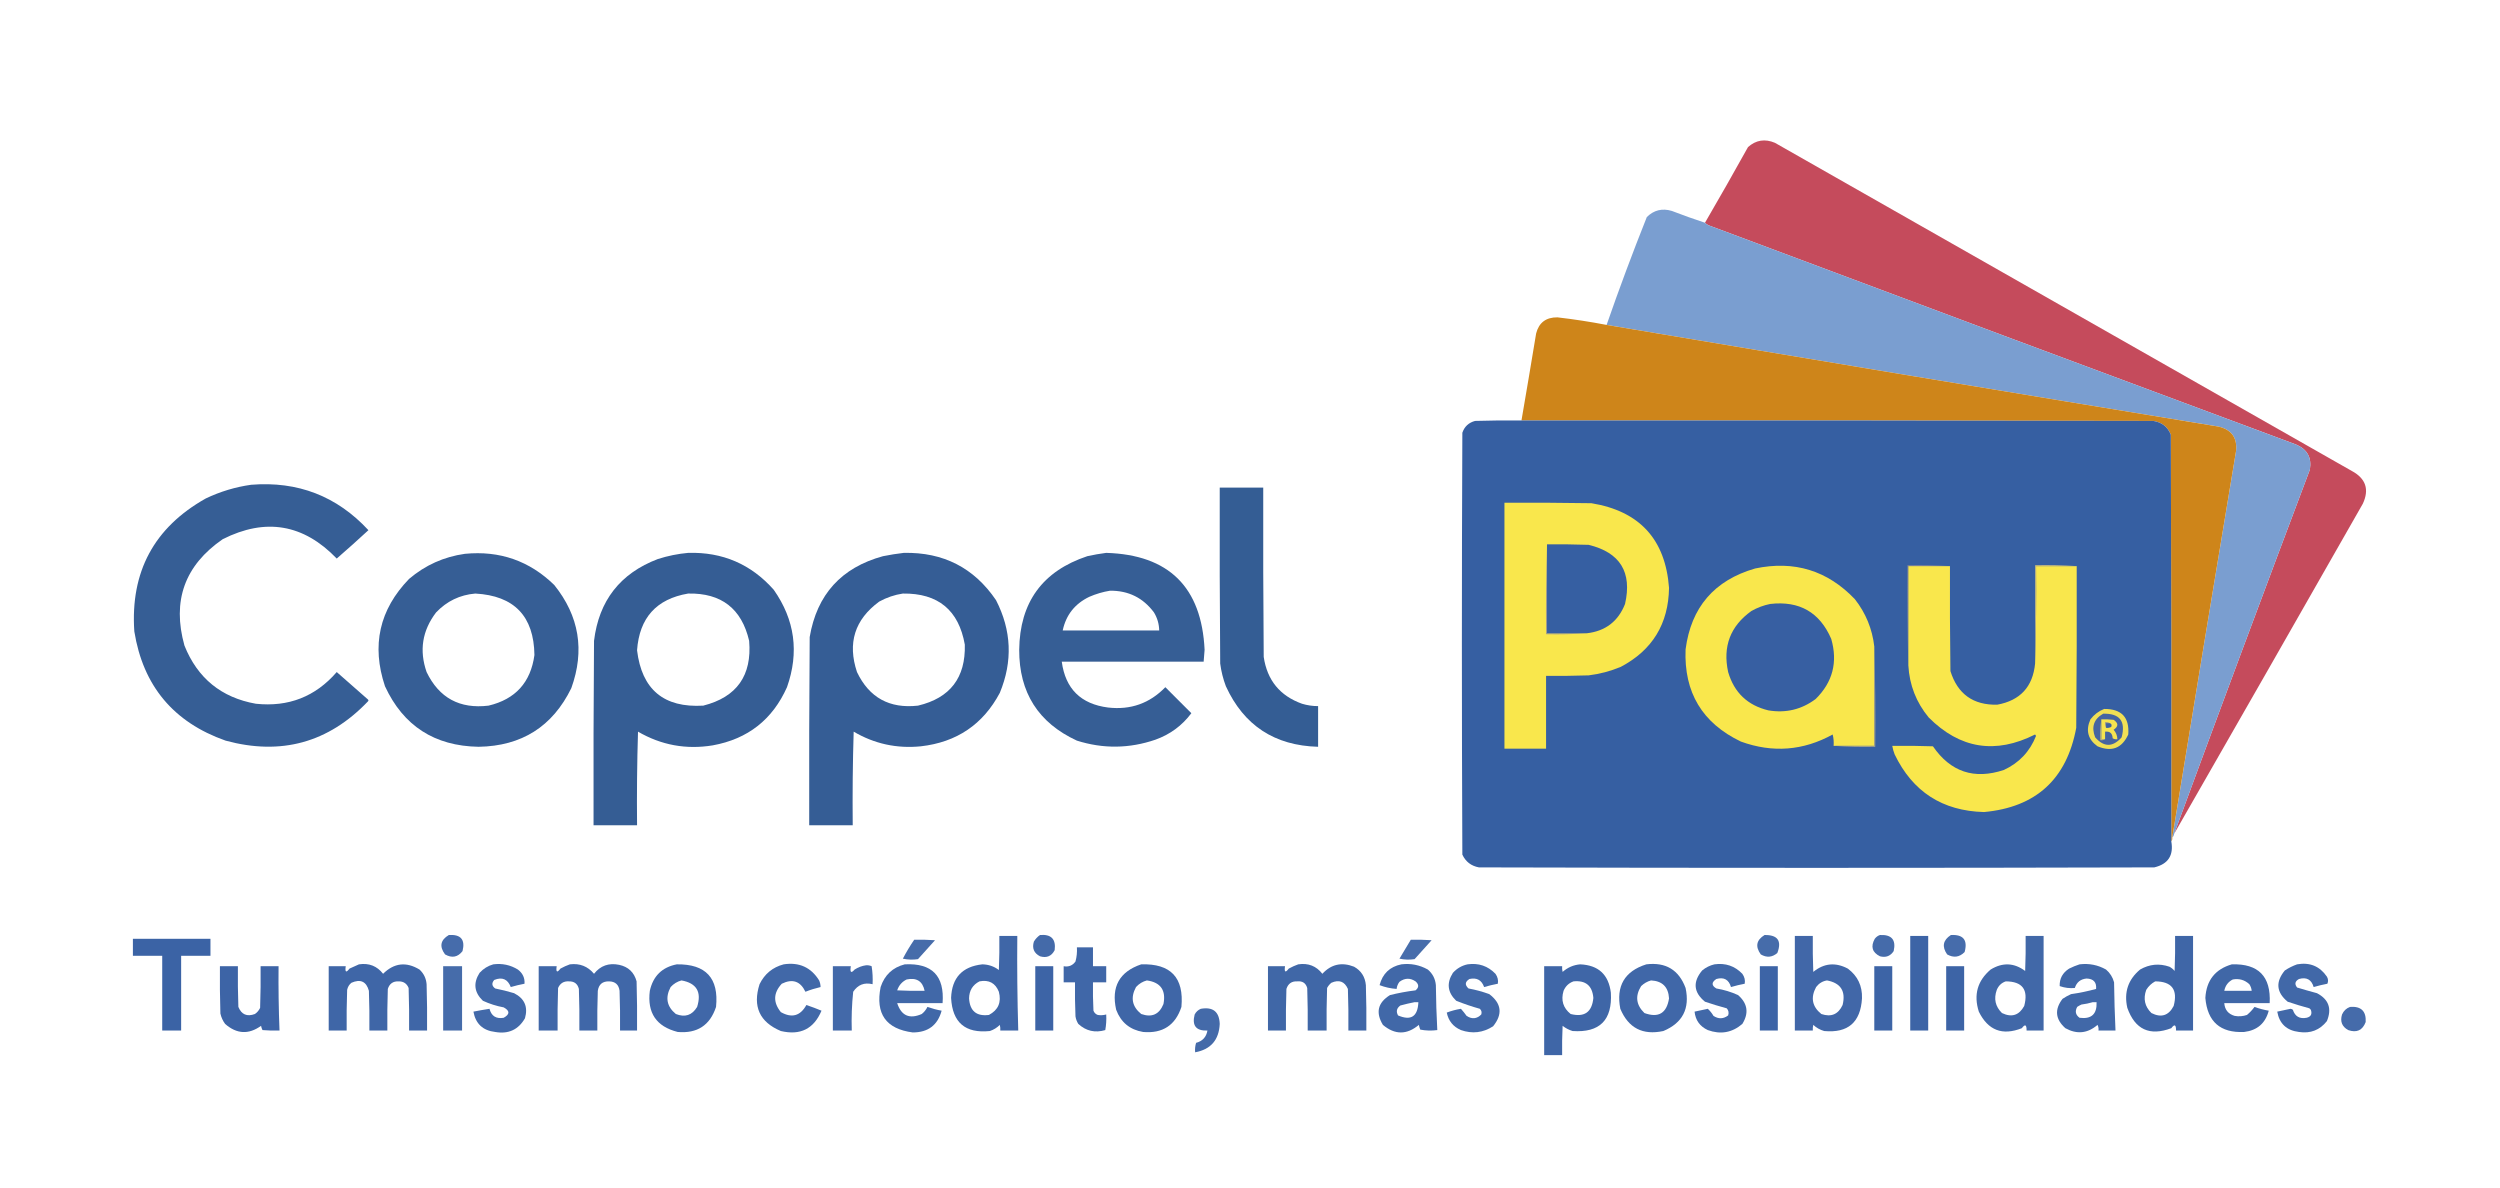 <?xml version="1.0" encoding="UTF-8"?>
<!DOCTYPE svg PUBLIC "-//W3C//DTD SVG 1.1//EN" "http://www.w3.org/Graphics/SVG/1.1/DTD/svg11.dtd">
<svg xmlns="http://www.w3.org/2000/svg" version="1.1" width="2643px" height="1256px" style="shape-rendering:geometricPrecision; text-rendering:geometricPrecision; image-rendering:optimizeQuality; fill-rule:evenodd; clip-rule:evenodd" xmlns:xlink="http://www.w3.org/1999/xlink">
<g><path style="opacity:0.988" fill="#c4495a" d="M 2298.5,881.5 C 2345.83,753.009 2393.66,624.675 2442,496.5C 2444.12,483.91 2439.29,475.076 2427.5,470C 2221.1,393.303 2014.76,316.303 1808.5,239C 1806.12,238.284 1804.12,237.117 1802.5,235.5C 1817.91,209.023 1833.07,182.357 1848,155.5C 1856.44,147.998 1865.94,146.498 1876.5,151C 2079.83,266.667 2283.17,382.333 2486.5,498C 2501.15,505.955 2504.99,517.455 2498,532.5C 2431.64,649.001 2365.14,765.335 2298.5,881.5 Z"/></g>
<g><path style="opacity:0.999" fill="#7a9ed0" d="M 1802.5,235.5 C 1804.12,237.117 1806.12,238.284 1808.5,239C 2014.76,316.303 2221.1,393.303 2427.5,470C 2439.29,475.076 2444.12,483.91 2442,496.5C 2393.66,624.675 2345.83,753.009 2298.5,881.5C 2298.34,883.153 2297.67,884.486 2296.5,885.5C 2318.78,749.142 2341.28,612.809 2364,476.5C 2365.29,462.763 2359.12,454.263 2345.5,451C 2129.63,415.577 1913.96,379.743 1698.5,343.5C 1711.81,305.204 1725.98,267.204 1741,229.5C 1748.47,222.091 1757.3,219.925 1767.5,223C 1779.09,227.473 1790.75,231.64 1802.5,235.5 Z"/></g>
<g><path style="opacity:0.999" fill="#ce851a" d="M 1698.5,343.5 C 1913.96,379.743 2129.63,415.577 2345.5,451C 2359.12,454.263 2365.29,462.763 2364,476.5C 2341.28,612.809 2318.78,749.142 2296.5,885.5C 2296.77,887.099 2296.43,888.432 2295.5,889.5C 2295.67,746.166 2295.5,602.833 2295,459.5C 2291.62,451.214 2285.45,446.38 2276.5,445C 2053.83,444.5 1831.17,444.333 1608.5,444.5C 1613.77,413.898 1618.93,383.231 1624,352.5C 1626.96,341.066 1634.46,335.4 1646.5,335.5C 1663.95,337.519 1681.28,340.186 1698.5,343.5 Z"/></g>
<g><path style="opacity:1" fill="#365fa2" d="M 1608.5,444.5 C 1831.17,444.333 2053.83,444.5 2276.5,445C 2285.45,446.38 2291.62,451.214 2295,459.5C 2295.5,602.833 2295.67,746.166 2295.5,889.5C 2298.13,904.365 2292.13,913.531 2277.5,917C 2039.5,917.667 1801.5,917.667 1563.5,917C 1555.34,915.503 1549.5,911.003 1546,903.5C 1545.33,754.833 1545.33,606.167 1546,457.5C 1548.24,450.93 1552.74,446.763 1559.5,445C 1575.83,444.5 1592.16,444.333 1608.5,444.5 Z"/></g>
<g><path style="opacity:0.978" fill="#325b93" d="M 265.5,512.5 C 314.821,508.516 356.154,524.516 389.5,560.5C 378.508,570.657 367.341,580.657 356,590.5C 320.95,554.025 280.783,547.192 235.5,570C 195.265,597.694 181.765,635.194 195,682.5C 208.819,716.991 233.986,737.491 270.5,744C 304.989,747.658 333.489,736.491 356,710.5C 367,720.167 378,729.833 389,739.5C 389.667,740.167 389.667,740.833 389,741.5C 347.322,785.133 297.156,798.967 238.5,783C 183.436,763.605 151.269,725.105 142,667.5C 137.729,604.526 162.895,557.693 217.5,527C 232.871,519.663 248.871,514.83 265.5,512.5 Z"/></g>
<g><path style="opacity:0.987" fill="#325b93" d="M 1289.5,515.5 C 1304.83,515.5 1320.17,515.5 1335.5,515.5C 1335.33,575.168 1335.5,634.834 1336,694.5C 1339.65,719.144 1353.15,735.644 1376.5,744C 1382.05,745.677 1387.72,746.51 1393.5,746.5C 1393.5,760.833 1393.5,775.167 1393.5,789.5C 1347.5,788.277 1315,766.944 1296,725.5C 1293.06,717.736 1291.06,709.736 1290,701.5C 1289.5,639.501 1289.33,577.501 1289.5,515.5 Z"/></g>
<g><path style="opacity:1" fill="#f9e74c" d="M 1590.5,531.5 C 1621.17,531.333 1651.84,531.5 1682.5,532C 1733.37,540.363 1760.7,570.197 1764.5,621.5C 1763.92,659.506 1746.92,687.339 1713.5,705C 1702.59,709.561 1691.26,712.561 1679.5,714C 1664.5,714.5 1649.5,714.667 1634.5,714.5C 1634.5,740.167 1634.5,765.833 1634.5,791.5C 1619.83,791.5 1605.17,791.5 1590.5,791.5C 1590.5,704.833 1590.5,618.167 1590.5,531.5 Z"/></g>
<g><path style="opacity:1" fill="#9e9b8e" d="M 1635.5,575.5 C 1635.5,606.833 1635.5,638.167 1635.5,669.5C 1649.5,669.5 1663.5,669.5 1677.5,669.5C 1663.34,670.496 1649.01,670.829 1634.5,670.5C 1634.17,638.662 1634.5,606.996 1635.5,575.5 Z"/></g>
<g><path style="opacity:1" fill="#365fa2" d="M 1635.5,575.5 C 1650.17,575.333 1664.84,575.5 1679.5,576C 1712.8,584.094 1725.64,604.927 1718,638.5C 1710.73,656.937 1697.23,667.27 1677.5,669.5C 1663.5,669.5 1649.5,669.5 1635.5,669.5C 1635.5,638.167 1635.5,606.833 1635.5,575.5 Z"/></g>
<g><path style="opacity:0.981" fill="#325b93" d="M 727.5,584.5 C 763.869,583.442 794.035,596.442 818,623.5C 840.352,655.325 845.019,689.659 832,726.5C 816.704,760.788 790.538,781.288 753.5,788C 725.377,792.608 699.043,787.774 674.5,773.5C 673.5,806.493 673.167,839.493 673.5,872.5C 658.167,872.5 642.833,872.5 627.5,872.5C 627.333,807.499 627.5,742.499 628,677.5C 633.146,635.005 655.646,606.172 695.5,591C 706.071,587.632 716.737,585.466 727.5,584.5 Z M 727.5,627.5 C 762.588,626.765 784.088,643.431 792,677.5C 795.101,714.173 778.934,737.006 743.5,746C 701.803,748.47 678.47,728.97 673.5,687.5C 675.93,653.214 693.93,633.214 727.5,627.5 Z"/></g>
<g><path style="opacity:0.984" fill="#325b93" d="M 955.5,584.5 C 997.28,583.637 1029.78,600.304 1053,634.5C 1069.44,666.54 1070.77,699.207 1057,732.5C 1039.25,765.867 1011.42,784.701 973.5,789C 948.085,791.551 924.418,786.385 902.5,773.5C 901.5,806.493 901.167,839.493 901.5,872.5C 886.167,872.5 870.833,872.5 855.5,872.5C 855.333,806.166 855.5,739.832 856,673.5C 863.618,628.546 889.451,600.046 933.5,588C 940.93,586.501 948.263,585.334 955.5,584.5 Z M 954.5,627.5 C 991.724,627.008 1013.56,645.008 1020,681.5C 1020.94,716.467 1004.44,737.967 970.5,746C 940.403,749.375 918.903,737.542 906,710.5C 895.787,679.812 903.62,654.979 929.5,636C 937.45,631.629 945.783,628.795 954.5,627.5 Z"/></g>
<g><path style="opacity:0.979" fill="#325b93" d="M 1169.5,584.5 C 1235.67,586.502 1270.34,620.669 1273.5,687C 1273.19,691.176 1272.86,695.342 1272.5,699.5C 1222.5,699.5 1172.5,699.5 1122.5,699.5C 1126.32,728.151 1142.65,744.318 1171.5,748C 1195.3,750.735 1215.47,743.568 1232,726.5C 1241.17,735.667 1250.33,744.833 1259.5,754C 1249.72,767.094 1237.05,776.427 1221.5,782C 1193.9,791.452 1166.24,791.785 1138.5,783C 1097.74,764.174 1077.4,732.174 1077.5,687C 1078.08,636.799 1102.08,603.799 1149.5,588C 1156.26,586.502 1162.92,585.335 1169.5,584.5 Z M 1173.5,624.5 C 1192.98,624.324 1208.48,631.99 1220,647.5C 1223.54,653.345 1225.37,659.678 1225.5,666.5C 1191.5,666.5 1157.5,666.5 1123.5,666.5C 1126.99,650.163 1136.32,638.33 1151.5,631C 1158.69,627.877 1166.02,625.71 1173.5,624.5 Z"/></g>
<g><path style="opacity:0.979" fill="#325b93" d="M 491.5,585.5 C 528.294,581.929 559.794,592.929 586,618.5C 612.358,651.316 618.358,687.649 604,727.5C 584.157,768.105 551.491,788.772 506,789.5C 459.38,788.719 426.38,767.386 407,725.5C 392.567,682.31 401.067,644.477 432.5,612C 449.63,597.459 469.297,588.626 491.5,585.5 Z M 502.5,627.5 C 543.6,629.765 564.433,651.432 565,692.5C 561.063,721.436 544.896,739.27 516.5,746C 486.056,749.7 464.222,737.866 451,710.5C 443.069,687.679 446.403,666.679 461,647.5C 472.353,635.556 486.186,628.889 502.5,627.5 Z"/></g>
<g><path style="opacity:1" fill="#f9e74c" d="M 1981.5,683.5 C 1981.5,718.5 1981.5,753.5 1981.5,788.5C 1967.17,788.5 1952.83,788.5 1938.5,788.5C 1938.82,784.445 1938.49,780.445 1937.5,776.5C 1906.38,793.663 1874.04,796.163 1840.5,784C 1799.64,764.473 1780.14,731.973 1782,686.5C 1787.81,642.019 1812.31,613.519 1855.5,601C 1896.9,592.298 1932.06,603.131 1961,633.5C 1972.51,648.192 1979.34,664.859 1981.5,683.5 Z"/></g>
<g><path style="opacity:1" fill="#7a819a" d="M 2061.5,598.5 C 2046.83,598.5 2032.17,598.5 2017.5,598.5C 2017.5,633.5 2017.5,668.5 2017.5,703.5C 2016.5,668.337 2016.17,633.004 2016.5,597.5C 2031.68,597.171 2046.68,597.504 2061.5,598.5 Z"/></g>
<g><path style="opacity:1" fill="#f9e74c" d="M 2061.5,598.5 C 2061.33,635.502 2061.5,672.502 2062,709.5C 2069.57,733.731 2086.07,745.564 2111.5,745C 2135.79,740.549 2149.12,726.049 2151.5,701.5C 2152.5,667.337 2152.83,633.004 2152.5,598.5C 2166.83,598.5 2181.17,598.5 2195.5,598.5C 2195.67,655.501 2195.5,712.501 2195,769.5C 2184.89,823.777 2152.39,853.444 2097.5,858.5C 2053.53,857.342 2022.03,837.008 2003,797.5C 2001.86,794.568 2001.02,791.568 2000.5,788.5C 2014.84,788.333 2029.17,788.5 2043.5,789C 2062.15,816.106 2087.15,824.439 2118.5,814C 2134.63,806.534 2145.97,794.534 2152.5,778C 2152.17,777.5 2151.83,777 2151.5,776.5C 2109.58,797.641 2072.08,791.641 2039,758.5C 2025.86,742.589 2018.69,724.256 2017.5,703.5C 2017.5,668.5 2017.5,633.5 2017.5,598.5C 2032.17,598.5 2046.83,598.5 2061.5,598.5 Z"/></g>
<g><path style="opacity:1" fill="#c2b77d" d="M 2195.5,598.5 C 2181.17,598.5 2166.83,598.5 2152.5,598.5C 2152.83,633.004 2152.5,667.337 2151.5,701.5C 2151.5,666.833 2151.5,632.167 2151.5,597.5C 2166.34,597.171 2181.01,597.504 2195.5,598.5 Z"/></g>
<g><path style="opacity:1" fill="#375fa2" d="M 1871.5,638.5 C 1902.35,634.995 1923.85,647.328 1936,675.5C 1943.03,700.07 1937.53,721.236 1919.5,739C 1904.66,750.106 1887.99,754.106 1869.5,751C 1847.54,745.709 1833.38,732.209 1827,710.5C 1821.12,683.469 1829.28,661.969 1851.5,646C 1857.89,642.377 1864.55,639.877 1871.5,638.5 Z"/></g>
<g><path style="opacity:1" fill="#f1e055" d="M 2224.5,749.5 C 2242.87,749.367 2251.37,758.367 2250,776.5C 2243.32,791.065 2232.49,795.232 2217.5,789C 2207.3,781.639 2204.8,772.139 2210,760.5C 2213.86,755.468 2218.69,751.801 2224.5,749.5 Z"/></g>
<g><path style="opacity:1" fill="#4564a1" d="M 2223.5,754.5 C 2241,754.142 2247.5,762.475 2243,779.5C 2233.63,790.09 2224.3,790.09 2215,779.5C 2210.74,768.522 2213.57,760.189 2223.5,754.5 Z"/></g>
<g><path style="opacity:1" fill="#f6e450" d="M 2221.5,760.5 C 2225.85,760.334 2230.18,760.501 2234.5,761C 2239.75,764.495 2239.75,767.995 2234.5,771.5C 2237.04,774.308 2238.37,777.641 2238.5,781.5C 2236.71,781.785 2235.05,781.452 2233.5,780.5C 2233.28,775.281 2230.62,772.947 2225.5,773.5C 2225.5,776.167 2225.5,778.833 2225.5,781.5C 2224.17,781.5 2222.83,781.5 2221.5,781.5C 2221.5,774.5 2221.5,767.5 2221.5,760.5 Z"/></g>
<g><path style="opacity:1" fill="#c3b97c" d="M 2221.5,760.5 C 2221.5,767.5 2221.5,774.5 2221.5,781.5C 2222.83,781.5 2224.17,781.5 2225.5,781.5C 2224.08,782.451 2222.41,782.784 2220.5,782.5C 2220.18,774.981 2220.51,767.648 2221.5,760.5 Z"/></g>
<g><path style="opacity:1" fill="#999890" d="M 2230.5,764.5 C 2229.17,764.5 2227.83,764.5 2226.5,764.5C 2226.5,766.167 2226.5,767.833 2226.5,769.5C 2225.54,767.735 2225.21,765.735 2225.5,763.5C 2227.41,763.216 2229.08,763.549 2230.5,764.5 Z"/></g>
<g><path style="opacity:1" fill="#3d61a2" d="M 2230.5,764.5 C 2232.34,765.204 2232.84,766.537 2232,768.5C 2230.3,769.406 2228.47,769.739 2226.5,769.5C 2226.5,767.833 2226.5,766.167 2226.5,764.5C 2227.83,764.5 2229.17,764.5 2230.5,764.5 Z"/></g>
<g><path style="opacity:1" fill="#afa886" d="M 1981.5,683.5 C 1982.5,718.663 1982.83,753.996 1982.5,789.5C 1967.66,789.829 1952.99,789.496 1938.5,788.5C 1952.83,788.5 1967.17,788.5 1981.5,788.5C 1981.5,753.5 1981.5,718.5 1981.5,683.5 Z"/></g>
<g><path style="opacity:0.917" fill="#365fa3" d="M 474.5,988.5 C 487.167,987.659 492.001,993.326 489,1005.5C 483.963,1011.99 477.796,1013.16 470.5,1009C 464.292,1000.61 465.625,993.772 474.5,988.5 Z"/></g>
<g><path style="opacity:0.926" fill="#365fa3" d="M 1099.5,988.5 C 1111.32,987.485 1116.49,992.818 1115,1004.5C 1111.68,1010.91 1106.51,1013.07 1099.5,1011C 1093.09,1007.68 1090.93,1002.51 1093,995.5C 1094.69,992.642 1096.86,990.309 1099.5,988.5 Z"/></g>
<g><path style="opacity:0.916" fill="#365fa3" d="M 1865.5,988.5 C 1879.39,988.289 1883.89,994.623 1879,1007.5C 1873.55,1012.16 1867.72,1012.66 1861.5,1009C 1855.47,1000.64 1856.81,993.805 1865.5,988.5 Z"/></g>
<g><path style="opacity:0.918" fill="#365fa3" d="M 1987.5,988.5 C 1999.85,987.893 2004.68,993.56 2002,1005.5C 1998.56,1010.79 1993.73,1012.63 1987.5,1011C 1979.28,1006.89 1977.45,1000.73 1982,992.5C 1983.5,990.531 1985.33,989.198 1987.5,988.5 Z"/></g>
<g><path style="opacity:0.917" fill="#365fa3" d="M 2062.5,988.5 C 2075.63,987.796 2080.46,993.796 2077,1006.5C 2071.53,1012.04 2065.36,1012.87 2058.5,1009C 2052.78,1000.71 2054.12,993.879 2062.5,988.5 Z"/></g>
<g><path style="opacity:0.953" fill="#365fa3" d="M 1056.5,989.5 C 1062.83,989.5 1069.17,989.5 1075.5,989.5C 1075.19,1022.86 1075.52,1056.2 1076.5,1089.5C 1070.17,1089.5 1063.83,1089.5 1057.5,1089.5C 1057.66,1087.47 1057.5,1085.47 1057,1083.5C 1054.01,1086.49 1050.51,1088.66 1046.5,1090C 1020.55,1092.72 1006.89,1081.05 1005.5,1055C 1006.31,1033.69 1017.31,1021.86 1038.5,1019.5C 1045.02,1019.62 1050.86,1021.62 1056,1025.5C 1056.5,1013.5 1056.67,1001.5 1056.5,989.5 Z M 1035.5,1037.5 C 1045.46,1035.56 1052.3,1039.23 1056,1048.5C 1058.88,1059.57 1055.38,1067.74 1045.5,1073C 1032.33,1074.67 1025.33,1068.84 1024.5,1055.5C 1024.64,1047.2 1028.31,1041.2 1035.5,1037.5 Z"/></g>
<g><path style="opacity:0.942" fill="#365fa3" d="M 1897.5,989.5 C 1903.83,989.5 1910.17,989.5 1916.5,989.5C 1916.33,1002.17 1916.5,1014.84 1917,1027.5C 1928.28,1018.26 1940.45,1017.09 1953.5,1024C 1963.94,1031.78 1968.94,1042.28 1968.5,1055.5C 1966.97,1080.87 1953.63,1092.37 1928.5,1090C 1924.13,1088.73 1920.3,1086.57 1917,1083.5C 1916.5,1085.47 1916.34,1087.47 1916.5,1089.5C 1910.17,1089.5 1903.83,1089.5 1897.5,1089.5C 1897.5,1056.17 1897.5,1022.83 1897.5,989.5 Z M 1931.5,1036.5 C 1946.07,1039.26 1951.57,1047.93 1948,1062.5C 1943.38,1072.39 1935.88,1075.56 1925.5,1072C 1915.79,1064.16 1913.96,1054.66 1920,1043.5C 1922.99,1039.58 1926.82,1037.25 1931.5,1036.5 Z"/></g>
<g><path style="opacity:0.962" fill="#365fa3" d="M 2019.5,989.5 C 2025.83,989.5 2032.17,989.5 2038.5,989.5C 2038.5,1022.83 2038.5,1056.17 2038.5,1089.5C 2032.17,1089.5 2025.83,1089.5 2019.5,1089.5C 2019.5,1056.17 2019.5,1022.83 2019.5,989.5 Z"/></g>
<g><path style="opacity:0.944" fill="#365fa3" d="M 2141.5,989.5 C 2147.83,989.5 2154.17,989.5 2160.5,989.5C 2160.5,1022.83 2160.5,1056.17 2160.5,1089.5C 2154.5,1089.5 2148.5,1089.5 2142.5,1089.5C 2142.58,1083.21 2140.91,1082.38 2137.5,1087C 2116.91,1095.14 2101.74,1089.3 2092,1069.5C 2086.36,1051.72 2090.53,1036.89 2104.5,1025C 2117.13,1017.27 2129.3,1017.77 2141,1026.5C 2141.5,1014.17 2141.67,1001.84 2141.5,989.5 Z M 2120.5,1037.5 C 2138.08,1037.6 2144.58,1046.27 2140,1063.5C 2134.6,1073.41 2126.77,1075.91 2116.5,1071C 2109.46,1064.12 2107.62,1055.95 2111,1046.5C 2112.87,1042.01 2116.04,1039.01 2120.5,1037.5 Z"/></g>
<g><path style="opacity:0.95" fill="#365fa3" d="M 2299.5,989.5 C 2305.83,989.5 2312.17,989.5 2318.5,989.5C 2318.5,1022.83 2318.5,1056.17 2318.5,1089.5C 2312.5,1089.5 2306.5,1089.5 2300.5,1089.5C 2300.58,1083.21 2298.91,1082.38 2295.5,1087C 2272.65,1095.61 2257.15,1088.44 2249,1065.5C 2245.29,1049.14 2249.79,1035.64 2262.5,1025C 2272.39,1019.3 2282.73,1018.3 2293.5,1022C 2295.62,1023.12 2297.46,1024.62 2299,1026.5C 2299.5,1014.17 2299.67,1001.84 2299.5,989.5 Z M 2278.5,1037.5 C 2296.08,1037.6 2302.58,1046.27 2298,1063.5C 2292.71,1073.72 2284.87,1076.22 2274.5,1071C 2267.46,1064.12 2265.62,1055.95 2269,1046.5C 2271.43,1042.57 2274.6,1039.57 2278.5,1037.5 Z"/></g>
<g><path style="opacity:0.97" fill="#365fa3" d="M 140.5,992.5 C 167.833,992.5 195.167,992.5 222.5,992.5C 222.5,998.5 222.5,1004.5 222.5,1010.5C 212.167,1010.5 201.833,1010.5 191.5,1010.5C 191.5,1036.83 191.5,1063.17 191.5,1089.5C 184.833,1089.5 178.167,1089.5 171.5,1089.5C 171.5,1063.17 171.5,1036.83 171.5,1010.5C 161.167,1010.5 150.833,1010.5 140.5,1010.5C 140.5,1004.5 140.5,998.5 140.5,992.5 Z"/></g>
<g><path style="opacity:0.916" fill="#365fa3" d="M 966.5,993.5 C 973.841,993.334 981.174,993.5 988.5,994C 982.5,1000.67 976.5,1007.33 970.5,1014C 965.136,1014.83 959.802,1014.66 954.5,1013.5C 958.129,1006.55 962.129,999.887 966.5,993.5 Z"/></g>
<g><path style="opacity:0.914" fill="#365fa3" d="M 1491.5,993.5 C 1498.84,993.334 1506.17,993.5 1513.5,994C 1507.5,1000.67 1501.5,1007.33 1495.5,1014C 1490.14,1014.83 1484.8,1014.66 1479.5,1013.5C 1483.51,1006.81 1487.51,1000.14 1491.5,993.5 Z"/></g>
<g><path style="opacity:0.948" fill="#365fa3" d="M 1138.5,1001.5 C 1144.17,1001.5 1149.83,1001.5 1155.5,1001.5C 1155.5,1008.17 1155.5,1014.83 1155.5,1021.5C 1160.17,1021.5 1164.83,1021.5 1169.5,1021.5C 1169.5,1027.17 1169.5,1032.83 1169.5,1038.5C 1164.83,1038.5 1160.17,1038.5 1155.5,1038.5C 1155.33,1048.51 1155.5,1058.51 1156,1068.5C 1156.83,1070.67 1158.33,1072.17 1160.5,1073C 1163.53,1073.5 1166.53,1073.33 1169.5,1072.5C 1169.81,1078.09 1169.47,1083.59 1168.5,1089C 1157.7,1092.18 1148.2,1090.01 1140,1082.5C 1138.44,1080.04 1137.44,1077.38 1137,1074.5C 1136.5,1062.5 1136.33,1050.5 1136.5,1038.5C 1132.5,1038.5 1128.5,1038.5 1124.5,1038.5C 1124.5,1032.83 1124.5,1027.17 1124.5,1021.5C 1129.78,1022.44 1133.94,1020.77 1137,1016.5C 1138.33,1011.6 1138.83,1006.6 1138.5,1001.5 Z"/></g>
<g><path style="opacity:0.951" fill="#365fa3" d="M 379.5,1019.5 C 390.078,1017.92 398.578,1021.25 405,1029.5C 416.602,1017.99 429.436,1016.49 443.5,1025C 447.999,1029.17 450.499,1034.33 451,1040.5C 451.5,1056.83 451.667,1073.16 451.5,1089.5C 445.167,1089.5 438.833,1089.5 432.5,1089.5C 432.667,1074.5 432.5,1059.5 432,1044.5C 430.083,1039.79 426.583,1037.46 421.5,1037.5C 415.607,1037.23 411.774,1039.9 410,1045.5C 409.5,1060.16 409.333,1074.83 409.5,1089.5C 403.167,1089.5 396.833,1089.5 390.5,1089.5C 390.667,1075.5 390.5,1061.5 390,1047.5C 387.291,1037.61 381.125,1034.77 371.5,1039C 369.106,1040.95 367.606,1043.45 367,1046.5C 366.5,1060.83 366.333,1075.16 366.5,1089.5C 360.167,1089.5 353.833,1089.5 347.5,1089.5C 347.5,1066.83 347.5,1044.17 347.5,1021.5C 353.5,1021.5 359.5,1021.5 365.5,1021.5C 364.601,1027.89 365.935,1028.72 369.5,1024C 372.893,1022.38 376.226,1020.88 379.5,1019.5 Z"/></g>
<g><path style="opacity:0.936" fill="#365fa3" d="M 521.5,1019.5 C 530.878,1018.28 539.545,1020.11 547.5,1025C 552.634,1028.92 554.967,1033.92 554.5,1040C 549.576,1040.94 544.743,1042.11 540,1043.5C 536.743,1035.12 530.909,1032.62 522.5,1036C 519.595,1039.37 519.928,1042.37 523.5,1045C 530.246,1046.35 536.913,1048.02 543.5,1050C 554.581,1055.66 558.415,1064.5 555,1076.5C 548.041,1088.61 537.541,1093.45 523.5,1091C 510.482,1089.48 502.815,1082.31 500.5,1069.5C 506.142,1068.37 511.809,1067.37 517.5,1066.5C 519.506,1074.18 524.506,1077.35 532.5,1076C 539.148,1072.28 539.148,1068.61 532.5,1065C 524.866,1063.59 517.533,1061.26 510.5,1058C 501.293,1049.13 500.126,1039.3 507,1028.5C 511.042,1024.07 515.875,1021.07 521.5,1019.5 Z"/></g>
<g><path style="opacity:0.948" fill="#365fa3" d="M 602.5,1019.5 C 612.885,1018.24 621.385,1021.57 628,1029.5C 634.746,1020.93 643.579,1017.76 654.5,1020C 664.248,1022.08 670.415,1027.92 673,1037.5C 673.5,1054.83 673.667,1072.16 673.5,1089.5C 667.5,1089.5 661.5,1089.5 655.5,1089.5C 655.667,1075.5 655.5,1061.5 655,1047.5C 654.164,1041 650.497,1037.66 644,1037.5C 637.005,1037.32 633.005,1040.65 632,1047.5C 631.5,1061.5 631.333,1075.5 631.5,1089.5C 625.167,1089.5 618.833,1089.5 612.5,1089.5C 612.667,1074.83 612.5,1060.16 612,1045.5C 610.627,1040.06 607.127,1037.39 601.5,1037.5C 596.04,1037.15 592.207,1039.48 590,1044.5C 589.5,1059.5 589.333,1074.5 589.5,1089.5C 582.833,1089.5 576.167,1089.5 569.5,1089.5C 569.5,1066.83 569.5,1044.17 569.5,1021.5C 575.833,1021.5 582.167,1021.5 588.5,1021.5C 587.601,1027.89 588.935,1028.72 592.5,1024C 595.815,1022.17 599.149,1020.67 602.5,1019.5 Z"/></g>
<g><path style="opacity:0.948" fill="#365fa3" d="M 715.5,1019.5 C 746.24,1019.07 760.073,1034.07 757,1064.5C 750.607,1083.96 737.107,1092.79 716.5,1091C 693.881,1085.28 684.048,1070.78 687,1047.5C 690.465,1031.87 699.965,1022.53 715.5,1019.5 Z M 720.5,1036.5 C 736.467,1039.41 741.967,1048.75 737,1064.5C 731.692,1073.36 724.192,1075.86 714.5,1072C 704.914,1064.13 703.081,1054.63 709,1043.5C 712.225,1039.98 716.058,1037.65 720.5,1036.5 Z"/></g>
<g><path style="opacity:0.944" fill="#365fa3" d="M 828.5,1019.5 C 844.884,1017 857.384,1022.67 866,1036.5C 866.977,1038.74 867.477,1041.07 867.5,1043.5C 862.058,1044.76 856.724,1046.42 851.5,1048.5C 846.139,1037.28 837.806,1034.45 826.5,1040C 817.533,1049.7 817.2,1059.7 825.5,1070C 837.098,1076.58 846.098,1074.08 852.5,1062.5C 857.955,1064.32 863.289,1066.32 868.5,1068.5C 860.418,1087.72 846.084,1094.88 825.5,1090C 803.014,1080.52 795.514,1064.02 803,1040.5C 808.337,1029.59 816.837,1022.59 828.5,1019.5 Z"/></g>
<g><path style="opacity:0.945" fill="#365fa3" d="M 956.5,1019.5 C 985.33,1018 998.664,1031.66 996.5,1060.5C 980.5,1060.5 964.5,1060.5 948.5,1060.5C 952.848,1073.84 961.514,1077.67 974.5,1072C 977.07,1069.93 979.07,1067.43 980.5,1064.5C 985.4,1066.24 990.4,1067.58 995.5,1068.5C 991.315,1083.83 981.149,1091.49 965,1091.5C 936.687,1087.82 925.353,1071.82 931,1043.5C 935.217,1030.78 943.717,1022.78 956.5,1019.5 Z M 958.5,1035.5 C 969.032,1033.3 975.366,1037.3 977.5,1047.5C 967.828,1047.67 958.161,1047.5 948.5,1047C 950.268,1041.74 953.601,1037.9 958.5,1035.5 Z"/></g>
<g><path style="opacity:0.95" fill="#365fa3" d="M 1206.5,1019.5 C 1237.69,1018.52 1251.85,1033.52 1249,1064.5C 1242.61,1083.96 1229.11,1092.79 1208.5,1091C 1194.47,1088.63 1184.97,1080.8 1180,1067.5C 1174.6,1043.29 1183.43,1027.29 1206.5,1019.5 Z M 1212.5,1036.5 C 1227.05,1038.57 1232.88,1046.9 1230,1061.5C 1225.55,1072.47 1217.72,1075.97 1206.5,1072C 1196.79,1064.16 1194.96,1054.66 1201,1043.5C 1204.23,1039.98 1208.06,1037.65 1212.5,1036.5 Z"/></g>
<g><path style="opacity:0.946" fill="#365fa3" d="M 1372.5,1019.5 C 1383.08,1017.92 1391.58,1021.25 1398,1029.5C 1407.34,1019.37 1418.51,1016.87 1431.5,1022C 1439.04,1026.22 1443.2,1032.72 1444,1041.5C 1444.5,1057.5 1444.67,1073.5 1444.5,1089.5C 1438.17,1089.5 1431.83,1089.5 1425.5,1089.5C 1425.67,1074.83 1425.5,1060.16 1425,1045.5C 1421.5,1037.56 1415.67,1035.4 1407.5,1039C 1405.62,1040.54 1404.12,1042.38 1403,1044.5C 1402.5,1059.5 1402.33,1074.5 1402.5,1089.5C 1395.83,1089.5 1389.17,1089.5 1382.5,1089.5C 1382.67,1074.5 1382.5,1059.5 1382,1044.5C 1380.47,1039.31 1376.97,1036.98 1371.5,1037.5C 1365.63,1037.2 1361.8,1039.86 1360,1045.5C 1359.5,1060.16 1359.33,1074.83 1359.5,1089.5C 1353.17,1089.5 1346.83,1089.5 1340.5,1089.5C 1340.5,1066.83 1340.5,1044.17 1340.5,1021.5C 1346.5,1021.5 1352.5,1021.5 1358.5,1021.5C 1357.6,1027.89 1358.93,1028.72 1362.5,1024C 1365.82,1022.17 1369.15,1020.67 1372.5,1019.5 Z"/></g>
<g><path style="opacity:0.939" fill="#365fa3" d="M 1481.5,1019.5 C 1491.46,1018.28 1500.79,1020.12 1509.5,1025C 1514.58,1029.32 1517.41,1034.82 1518,1041.5C 1518.17,1057.41 1518.67,1073.24 1519.5,1089C 1513.47,1089.83 1507.47,1089.66 1501.5,1088.5C 1500.85,1086.88 1500.35,1085.22 1500,1083.5C 1487.33,1094.17 1474.67,1094.17 1462,1083.5C 1454.11,1070.46 1456.61,1059.96 1469.5,1052C 1478.38,1049.78 1487.38,1048.11 1496.5,1047C 1500.24,1043.97 1500.24,1040.81 1496.5,1037.5C 1490.78,1033.67 1485.11,1033.83 1479.5,1038C 1477.8,1040.24 1476.8,1042.74 1476.5,1045.5C 1470.28,1045.06 1464.28,1043.72 1458.5,1041.5C 1461.65,1029.34 1469.32,1022.01 1481.5,1019.5 Z M 1495.5,1059.5 C 1496.83,1059.5 1498.17,1059.5 1499.5,1059.5C 1498.87,1074.72 1491.7,1079.38 1478,1073.5C 1475.73,1069.31 1476.56,1065.81 1480.5,1063C 1485.59,1061.62 1490.59,1060.45 1495.5,1059.5 Z"/></g>
<g><path style="opacity:0.935" fill="#365fa3" d="M 1551.5,1019.5 C 1563.13,1017.86 1572.96,1021.19 1581,1029.5C 1583.34,1032.81 1584.17,1036.31 1583.5,1040C 1578.58,1040.94 1573.74,1042.11 1569,1043.5C 1566.4,1036.12 1561.23,1033.28 1553.5,1035C 1548.77,1037.92 1548.43,1041.26 1552.5,1045C 1560.02,1046.38 1567.35,1048.38 1574.5,1051C 1587.48,1060.9 1588.81,1072.23 1578.5,1085C 1567.86,1091.85 1556.52,1093.18 1544.5,1089C 1536.31,1085.46 1531.31,1079.3 1529.5,1070.5C 1534.33,1068.66 1539.33,1067.33 1544.5,1066.5C 1546.58,1068.84 1548.58,1071.34 1550.5,1074C 1556.18,1077.71 1561.35,1077.21 1566,1072.5C 1566.76,1070.19 1566.26,1068.19 1564.5,1066.5C 1556.02,1064.13 1547.69,1061.3 1539.5,1058C 1530.29,1049.13 1529.13,1039.3 1536,1028.5C 1540.27,1023.79 1545.44,1020.79 1551.5,1019.5 Z"/></g>
<g><path style="opacity:0.953" fill="#365fa3" d="M 1670.5,1019.5 C 1689.81,1020.31 1700.64,1030.31 1703,1049.5C 1704.69,1078.48 1691.19,1091.98 1662.5,1090C 1658.64,1088.82 1655.14,1086.99 1652,1084.5C 1651.5,1094.83 1651.33,1105.16 1651.5,1115.5C 1645.17,1115.5 1638.83,1115.5 1632.5,1115.5C 1632.5,1084.17 1632.5,1052.83 1632.5,1021.5C 1638.83,1021.5 1645.17,1021.5 1651.5,1021.5C 1651.34,1023.53 1651.5,1025.53 1652,1027.5C 1657.35,1022.78 1663.52,1020.11 1670.5,1019.5 Z M 1663.5,1037.5 C 1676.4,1036.23 1683.4,1042.06 1684.5,1055C 1683.07,1070.04 1675.07,1075.71 1660.5,1072C 1652.53,1065.64 1650.03,1057.47 1653,1047.5C 1655.11,1042.56 1658.61,1039.22 1663.5,1037.5 Z"/></g>
<g><path style="opacity:0.948" fill="#365fa3" d="M 1740.5,1019.5 C 1761.03,1017.01 1774.87,1025.34 1782,1044.5C 1786.69,1066.3 1778.85,1081.47 1758.5,1090C 1736.69,1094.68 1721.53,1086.85 1713,1066.5C 1708.35,1042.45 1717.51,1026.78 1740.5,1019.5 Z M 1745.5,1036.5 C 1757.47,1037.14 1763.81,1043.47 1764.5,1055.5C 1762.02,1071.23 1753.35,1076.4 1738.5,1071C 1729.65,1062.44 1728.49,1052.94 1735,1042.5C 1738.07,1039.55 1741.57,1037.55 1745.5,1036.5 Z"/></g>
<g><path style="opacity:0.939" fill="#365fa3" d="M 1812.5,1019.5 C 1824.13,1017.86 1833.96,1021.19 1842,1029.5C 1844.34,1032.81 1845.17,1036.31 1844.5,1040C 1839.58,1040.94 1834.74,1042.11 1830,1043.5C 1827.67,1035.58 1822.51,1032.75 1814.5,1035C 1809.26,1038.53 1809.26,1041.86 1814.5,1045C 1822.48,1046.33 1830.15,1048.66 1837.5,1052C 1847.6,1060.86 1849.1,1071.02 1842,1082.5C 1831.19,1091.76 1819.02,1093.92 1805.5,1089C 1797.13,1085.14 1792.47,1078.64 1791.5,1069.5C 1796.15,1068.5 1800.82,1067.5 1805.5,1066.5C 1807.84,1068.65 1809.84,1071.15 1811.5,1074C 1816.82,1077.48 1821.99,1077.31 1827,1073.5C 1827.94,1070.65 1827.44,1068.15 1825.5,1066C 1817.76,1063.92 1810.09,1061.58 1802.5,1059C 1790.43,1049.12 1789.43,1038.12 1799.5,1026C 1803.4,1022.77 1807.73,1020.6 1812.5,1019.5 Z"/></g>
<g><path style="opacity:0.945" fill="#365fa3" d="M 2198.5,1019.5 C 2208.51,1018.28 2217.85,1020.11 2226.5,1025C 2230.73,1028.64 2233.57,1033.14 2235,1038.5C 2235.22,1055.52 2235.72,1072.52 2236.5,1089.5C 2230.5,1089.5 2224.5,1089.5 2218.5,1089.5C 2218.8,1087.4 2218.47,1085.4 2217.5,1083.5C 2207.02,1092.56 2195.68,1093.73 2183.5,1087C 2172.87,1077.55 2171.87,1067.22 2180.5,1056C 2183.34,1054.08 2186.34,1052.41 2189.5,1051C 2198.51,1049.72 2207.35,1047.88 2216,1045.5C 2216.61,1038.43 2213.27,1034.77 2206,1034.5C 2199.61,1035.06 2195.44,1038.39 2193.5,1044.5C 2188.11,1045.03 2182.78,1044.36 2177.5,1042.5C 2177.23,1034.55 2180.56,1028.39 2187.5,1024C 2191.16,1022.18 2194.82,1020.68 2198.5,1019.5 Z M 2212.5,1059.5 C 2213.83,1059.5 2215.17,1059.5 2216.5,1059.5C 2217.02,1072.14 2211.02,1077.64 2198.5,1076C 2194.3,1072.97 2193.47,1069.14 2196,1064.5C 2197.42,1063.54 2198.92,1062.71 2200.5,1062C 2204.7,1061.47 2208.7,1060.64 2212.5,1059.5 Z"/></g>
<g><path style="opacity:0.946" fill="#365fa3" d="M 2359.5,1019.5 C 2387.63,1018.63 2400.97,1032.3 2399.5,1060.5C 2383.5,1060.5 2367.5,1060.5 2351.5,1060.5C 2352.03,1067.53 2355.7,1072.03 2362.5,1074C 2366.93,1074.79 2371.26,1074.46 2375.5,1073C 2378.5,1070.49 2381.17,1067.66 2383.5,1064.5C 2388.39,1066.31 2393.39,1067.64 2398.5,1068.5C 2395,1081.83 2386.33,1089.33 2372.5,1091C 2347.32,1092.16 2333.66,1080.16 2331.5,1055C 2332.56,1036.46 2341.9,1024.62 2359.5,1019.5 Z M 2360.5,1035.5 C 2367.25,1034.29 2373.08,1035.96 2378,1040.5C 2379.41,1042.65 2380.24,1044.98 2380.5,1047.5C 2370.83,1047.5 2361.17,1047.5 2351.5,1047.5C 2352.58,1041.99 2355.58,1037.99 2360.5,1035.5 Z"/></g>
<g><path style="opacity:0.939" fill="#365fa3" d="M 2428.5,1019.5 C 2441.91,1017.13 2452.41,1021.46 2460,1032.5C 2461.43,1035 2461.6,1037.5 2460.5,1040C 2455.58,1040.94 2450.74,1042.11 2446,1043.5C 2443.67,1035.58 2438.51,1032.75 2430.5,1035C 2426.27,1037.33 2425.6,1040.33 2428.5,1044C 2435.45,1046.12 2442.45,1048.12 2449.5,1050C 2461.93,1056.51 2465.43,1066.35 2460,1079.5C 2452.5,1089.01 2442.67,1092.84 2430.5,1091C 2417.43,1089.42 2409.76,1082.25 2407.5,1069.5C 2412.15,1068.5 2416.82,1067.5 2421.5,1066.5C 2422.44,1066.61 2423.28,1066.94 2424,1067.5C 2426.25,1074.55 2431.09,1077.38 2438.5,1076C 2443.12,1074.92 2444.62,1072.09 2443,1067.5C 2442.5,1067 2442,1066.5 2441.5,1066C 2433.76,1063.92 2426.09,1061.58 2418.5,1059C 2406.52,1049.09 2405.52,1038.09 2415.5,1026C 2419.66,1023.25 2423.99,1021.09 2428.5,1019.5 Z"/></g>
<g><path style="opacity:0.931" fill="#365fa3" d="M 915.5,1020.5 C 917.591,1020.32 919.591,1020.65 921.5,1021.5C 922.496,1027.8 922.83,1034.13 922.5,1040.5C 913.733,1038.39 906.899,1041.06 902,1048.5C 900.554,1062.09 900.054,1075.76 900.5,1089.5C 893.833,1089.5 887.167,1089.5 880.5,1089.5C 880.5,1066.83 880.5,1044.17 880.5,1021.5C 886.833,1021.5 893.167,1021.5 899.5,1021.5C 898.419,1028.14 899.753,1029.31 903.5,1025C 907.301,1022.58 911.301,1021.08 915.5,1020.5 Z"/></g>
<g><path style="opacity:0.961" fill="#365fa3" d="M 232.5,1021.5 C 238.833,1021.5 245.167,1021.5 251.5,1021.5C 251.333,1035.84 251.5,1050.17 252,1064.5C 255.315,1072.61 261.148,1075.11 269.5,1072C 271.917,1070.34 273.75,1068.17 275,1065.5C 275.5,1050.84 275.667,1036.17 275.5,1021.5C 281.833,1021.5 288.167,1021.5 294.5,1021.5C 294.269,1044.18 294.602,1066.85 295.5,1089.5C 289.491,1089.67 283.491,1089.5 277.5,1089C 276.773,1087.6 276.273,1086.1 276,1084.5C 262.899,1093.91 250.233,1093.24 238,1082.5C 235.566,1079.2 233.899,1075.54 233,1071.5C 232.5,1054.84 232.333,1038.17 232.5,1021.5 Z"/></g>
<g><path style="opacity:0.915" fill="#365fa3" d="M 468.5,1021.5 C 475.167,1021.5 481.833,1021.5 488.5,1021.5C 488.5,1044.17 488.5,1066.83 488.5,1089.5C 481.833,1089.5 475.167,1089.5 468.5,1089.5C 468.5,1066.83 468.5,1044.17 468.5,1021.5 Z"/></g>
<g><path style="opacity:0.963" fill="#365fa3" d="M 1094.5,1021.5 C 1100.83,1021.5 1107.17,1021.5 1113.5,1021.5C 1113.5,1044.17 1113.5,1066.83 1113.5,1089.5C 1107.17,1089.5 1100.83,1089.5 1094.5,1089.5C 1094.5,1066.83 1094.5,1044.17 1094.5,1021.5 Z"/></g>
<g><path style="opacity:0.963" fill="#365fa3" d="M 1860.5,1021.5 C 1866.83,1021.5 1873.17,1021.5 1879.5,1021.5C 1879.5,1044.17 1879.5,1066.83 1879.5,1089.5C 1873.17,1089.5 1866.83,1089.5 1860.5,1089.5C 1860.5,1066.83 1860.5,1044.17 1860.5,1021.5 Z"/></g>
<g><path style="opacity:0.963" fill="#365fa3" d="M 1981.5,1021.5 C 1987.83,1021.5 1994.17,1021.5 2000.5,1021.5C 2000.5,1044.17 2000.5,1066.83 2000.5,1089.5C 1994.17,1089.5 1987.83,1089.5 1981.5,1089.5C 1981.5,1066.83 1981.5,1044.17 1981.5,1021.5 Z"/></g>
<g><path style="opacity:0.963" fill="#365fa3" d="M 2057.5,1021.5 C 2063.83,1021.5 2070.17,1021.5 2076.5,1021.5C 2076.5,1044.17 2076.5,1066.83 2076.5,1089.5C 2070.17,1089.5 2063.83,1089.5 2057.5,1089.5C 2057.5,1066.83 2057.5,1044.17 2057.5,1021.5 Z"/></g>
<g><path style="opacity:0.924" fill="#365fa3" d="M 2484.5,1064.5 C 2496.14,1063.64 2501.64,1068.98 2501,1080.5C 2497.66,1089.29 2491.5,1092.12 2482.5,1089C 2475.93,1085.34 2473.76,1079.84 2476,1072.5C 2477.77,1068.56 2480.61,1065.89 2484.5,1064.5 Z"/></g>
<g><path style="opacity:0.922" fill="#365fa3" d="M 1269.5,1066.5 C 1282.34,1064.24 1289.01,1069.58 1289.5,1082.5C 1288.71,1099.46 1280.04,1109.46 1263.5,1112.5C 1263.18,1109.1 1263.51,1105.77 1264.5,1102.5C 1271.3,1100.7 1275.3,1096.37 1276.5,1089.5C 1264.46,1089.95 1259.96,1084.29 1263,1072.5C 1264.49,1069.69 1266.66,1067.69 1269.5,1066.5 Z"/></g>
</svg>

